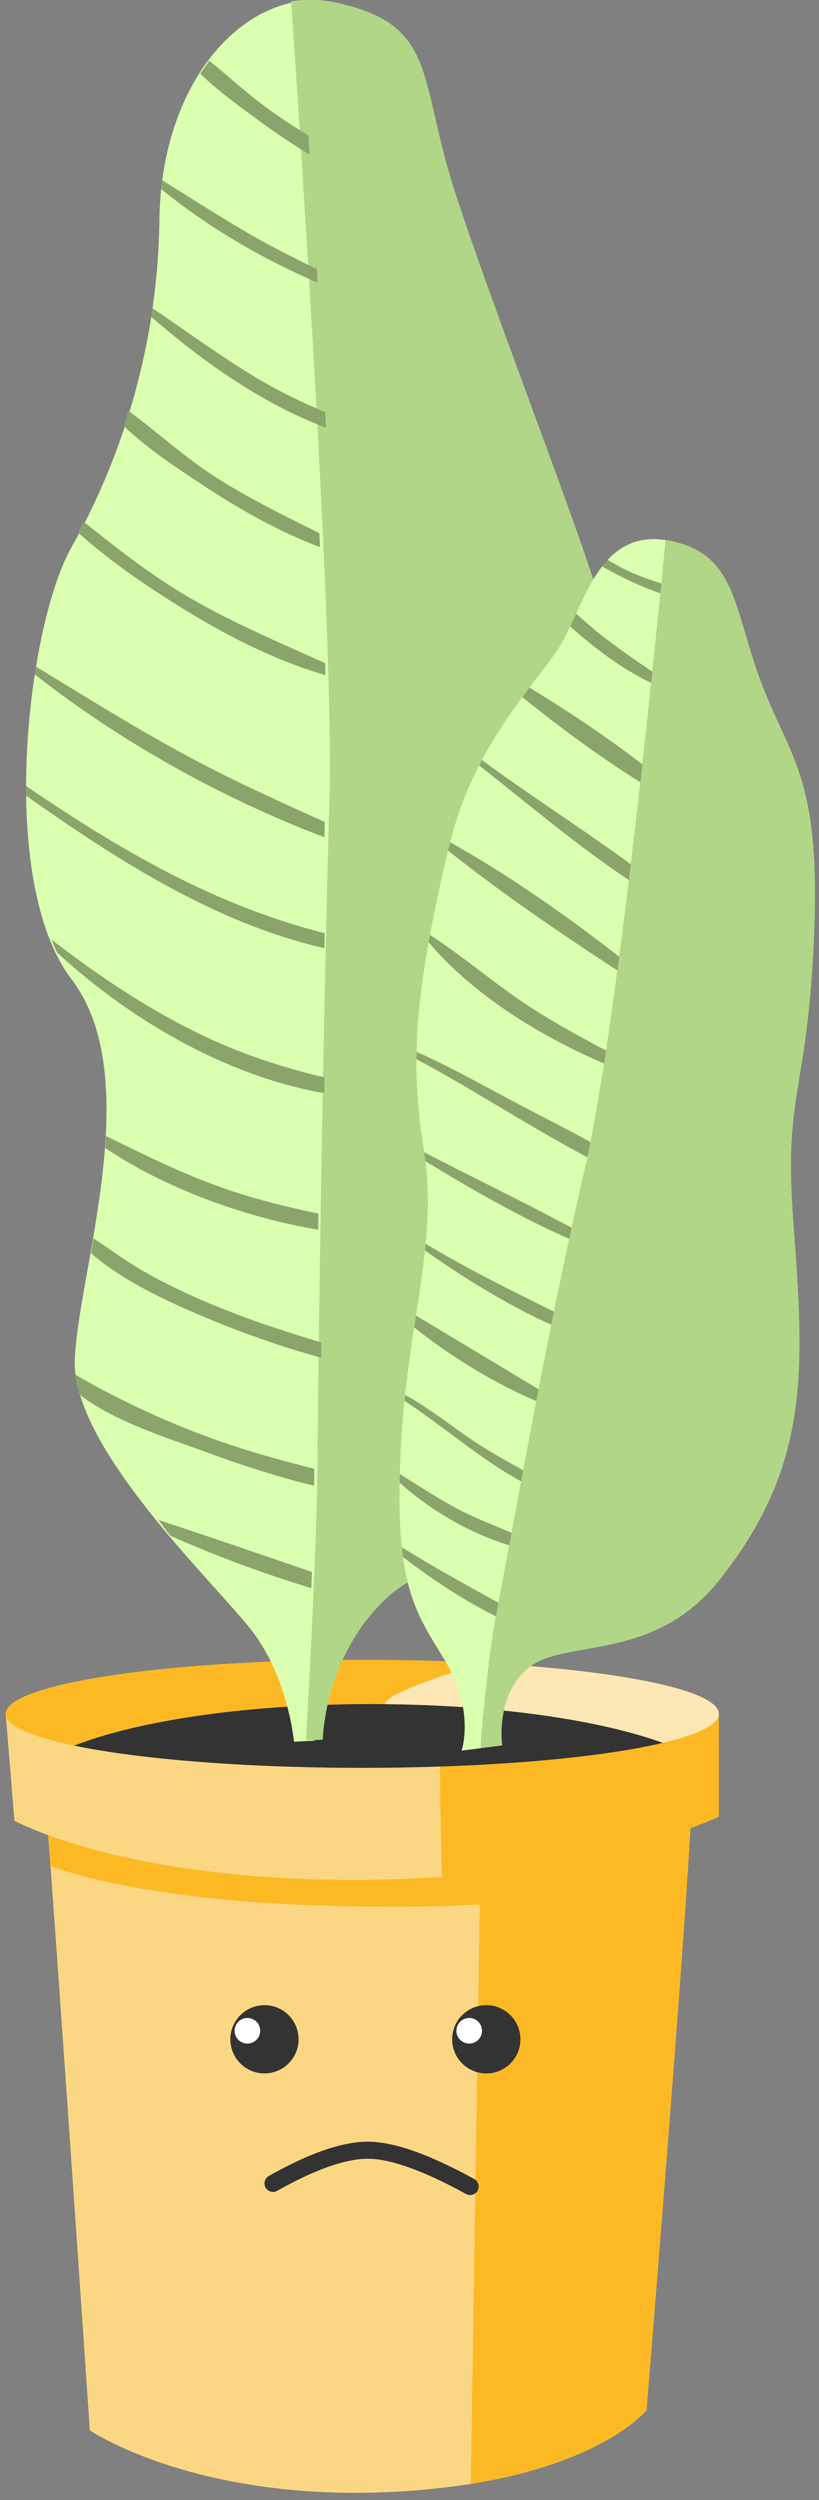 <?xml version="1.0" encoding="UTF-8"?>
<svg width="96px" height="293px" viewBox="0 0 96 293" version="1.1" xmlns="http://www.w3.org/2000/svg" xmlns:xlink="http://www.w3.org/1999/xlink">
    <rect x="0" y="0" width="96" height="293" fill="#808080" stroke="none"/>
    <!-- Generator: Sketch 55.1 (78136) - https://sketchapp.com -->
    <title>Group 31</title>
    <desc>Created with Sketch.</desc>
    <g id="Page-1" stroke="none" stroke-width="1" fill="none" fill-rule="evenodd">
        <g id="Group-31" transform="translate(0.667, -0.019)">
            <path d="M4.599,210.643 C4.891,211.779 9.864,284.848 9.864,284.848 C9.864,284.848 22.153,293.202 45.267,292.062 C68.381,290.921 75.109,282.493 75.109,282.493 C75.109,282.493 81.254,207.854 80.376,208.393 C79.498,208.932 42.53,212.491 42.53,212.491 L4.599,210.643" id="Fill-190-Copy-12" fill="#FCD783"></path>
            <path d="M75.109,282.493 C75.109,282.493 81.254,207.854 80.376,208.393 C79.891,208.692 68.342,209.915 58.128,210.948 L55.59,222.024 L54.514,291.118 C70.225,288.598 75.109,282.493 75.109,282.493" id="Fill-191-Copy-12" fill="#FCB924"></path>
            <path d="M80.434,208.533 C80.4,208.451 80.376,208.393 80.376,208.393 C79.498,208.932 42.53,212.491 42.53,212.491 L4.599,210.643 C4.656,210.868 4.899,213.936 5.251,218.697 C9.598,220.398 20.775,222.872 37.264,223.362 C64.016,224.155 73.144,221.094 80.059,217.642 C80.371,212.647 80.529,209.24 80.434,208.533" id="Fill-192-Copy-5" fill="#FCB924"></path>
            <path d="M5.68434189e-14,200.872 L1.024,213.399 C1.024,213.399 14.522,220.874 43.887,220.3 C69.393,219.802 83.59,212.923 83.59,212.923 L83.59,200.872 L5.68434189e-14,200.872" id="Fill-193-Copy-12" fill="#FCD783"></path>
            <path d="M83.59,200.872 L60.184,200.872 L50.909,205.444 C50.909,205.444 50.909,213.813 51.149,219.974 C72.069,218.5 83.59,212.923 83.59,212.923 L83.59,200.872" id="Fill-194-Copy-12" fill="#FCB924"></path>
            <path d="M77.035,204.276 C81.179,203.292 83.59,202.125 83.59,200.872 C83.59,197.373 64.877,194.537 41.795,194.537 C18.712,194.537 5.68434189e-14,197.373 5.68434189e-14,200.872 C5.68434189e-14,202.267 2.982,203.556 8.025,204.603 C15.495,201.669 28.351,199.731 42.965,199.731 C57.028,199.731 69.46,201.526 77.035,204.276" id="Fill-195-Copy-12" fill="#FCB924"></path>
            <path d="M77.035,204.276 C69.46,201.526 57.028,199.731 42.965,199.731 C28.351,199.731 15.495,201.669 8.025,204.603 C15.626,206.18 27.917,207.206 41.795,207.206 C56.608,207.206 69.612,206.036 77.035,204.276" id="Fill-196-Copy-12" fill="#333333"></path>
            <path d="M83.59,200.872 C83.59,198.125 72.048,195.787 55.915,194.909 C50.023,196.699 44.563,198.651 44.442,199.741 L44.442,199.742 C57.894,199.864 69.727,201.623 77.035,204.276 C81.179,203.292 83.59,202.125 83.59,200.872" id="Fill-197-Copy-12" fill="#FDE7B4"></path>
            <path d="M38.947,94.155 C39.518,75.433 35.621,17.035 34.454,0.142 C25.193,1.601 18.196,12.196 18.022,25.688 C17.816,41.729 12.948,54.922 7.72,64.142 C2.49,73.361 -1.042,103.298 7.726,114.801 C16.492,126.302 8.506,149.058 8.102,159.364 C7.698,169.669 24.501,185.527 28.813,191.08 C33.127,196.633 33.791,204.142 33.791,204.142 L36.194,204.021 C36.713,195.006 37.51,179.783 37.564,170.409 C37.647,156.433 38.279,116.13 38.947,94.155" id="Fill-218-Copy-4" fill="#DAFFAF"></path>
            <path d="M44.779,187.187 C52.278,180.29 75.763,179.685 69.495,138.057 C63.227,96.43 72.755,79.913 69.156,68.774 C65.559,57.636 57.059,36.007 52.691,22.592 C48.324,9.177 50.71,2.994 38.915,0.364 C37.034,-0.055 35.204,-0.103 33.454,0.172 C34.621,17.061 38.518,75.445 37.947,94.161 C37.279,116.131 36.647,156.424 36.564,170.397 C36.51,179.769 35.713,194.987 35.194,204 L37.172,203.9 C37.172,203.9 37.279,194.084 44.779,187.187" id="Fill-219-Copy-4" fill="#B2D687"></path>
            <path d="M35.629,18.142 C35.581,17.385 35.533,16.645 35.486,15.914 C33.897,14.929 32.334,13.915 30.826,12.827 C28.398,11.076 26.198,9.028 23.87,7.142 C23.503,7.631 23.148,8.14 22.81,8.671 C24.901,10.681 27.394,12.491 29.649,14.134 C31.568,15.531 33.556,16.889 35.629,18.142" id="Fill-220-Copy-4" fill="#8BA46C"></path>
            <path d="M36.467,31.567 C34.143,30.424 31.831,29.263 29.583,28.007 C25.724,25.85 22.081,23.451 18.354,21.142 C18.31,21.487 18.268,21.833 18.232,22.182 C23.518,26.491 29.916,30.304 36.559,33.142 C36.528,32.614 36.498,32.09 36.467,31.567" id="Fill-221-Copy-4" fill="#8BA46C"></path>
            <path d="M37.443,48.315 C34.63,47.139 31.904,45.815 29.274,44.228 C25.087,41.703 21.212,38.853 17.201,36.142 C17.153,36.478 17.114,36.819 17.063,37.151 C22.822,42.156 29.833,47.252 37.54,50.142 C37.508,49.534 37.476,48.924 37.443,48.315" id="Fill-222-Copy-4" fill="#8BA46C"></path>
            <path d="M36.834,64.142 C36.811,63.596 36.788,63.047 36.765,62.496 C32.612,60.438 28.463,58.414 24.575,55.918 C20.962,53.601 17.794,50.679 14.364,48.142 C14.192,48.75 14.016,49.353 13.834,49.946 C16.6,52.582 20.055,54.869 23.068,56.85 C27.328,59.651 31.93,62.293 36.834,64.142" id="Fill-223-Copy-4" fill="#8BA46C"></path>
            <path d="M37.477,79.142 C37.465,78.679 37.451,78.211 37.437,77.737 C31.7,75.149 25.961,72.746 20.603,69.505 C16.459,66.998 12.796,64.072 9.107,61.142 C8.897,61.573 8.688,62 8.477,62.417 C11.724,65.369 15.467,67.982 19.151,70.333 C24.683,73.862 30.92,77.245 37.477,79.142" id="Fill-224-Copy-4" fill="#8BA46C"></path>
            <path d="M37.404,96.362 C32.224,94.018 27.044,91.682 22.052,89.029 C15.679,85.641 9.649,81.858 3.546,78.142 C3.497,78.445 3.449,78.749 3.404,79.056 C13.155,86.728 25.116,93.503 37.355,98.142 C37.371,97.537 37.387,96.947 37.404,96.362" id="Fill-225-Copy-4" fill="#8BA46C"></path>
            <path d="M37.394,109.388 C24.526,106.139 13.394,99.641 2.394,92.142 C2.395,92.523 2.403,92.9 2.409,93.278 C12.55,100.453 24.376,108.191 37.356,111.142 C37.368,110.552 37.381,109.97 37.394,109.388" id="Fill-226-Copy-4" fill="#8BA46C"></path>
            <path d="M37.369,126.29 C32.623,125.162 28.015,123.676 23.569,121.593 C16.979,118.508 11.002,114.472 5.369,110.142 C5.573,110.663 5.789,111.167 6.016,111.653 C14.337,119.295 25.452,126.032 37.337,128.142 C37.348,127.524 37.358,126.908 37.369,126.29" id="Fill-227-Copy-4" fill="#8BA46C"></path>
            <path d="M36.66,142.25 C33.257,141.535 29.889,140.724 26.578,139.627 C21.301,137.88 16.557,135.513 11.747,133.142 C11.724,133.612 11.694,134.083 11.66,134.556 C18.494,139.165 27.682,142.617 36.63,144.142 C36.639,143.515 36.65,142.886 36.66,142.25" id="Fill-228-Copy-4" fill="#8BA46C"></path>
            <path d="M36.971,159.142 C36.977,158.557 36.984,157.963 36.992,157.355 C33.547,156.297 30.112,155.219 26.776,153.934 C23.164,152.543 19.64,150.979 16.344,149.115 C14.217,147.912 12.292,146.48 10.291,145.142 C10.193,145.731 10.093,146.314 9.992,146.891 C13.889,150.283 19.487,152.806 24.169,154.737 C28.301,156.441 32.587,157.918 36.971,159.142" id="Fill-229-Copy-4" fill="#8BA46C"></path>
            <path d="M36.143,174.142 C36.156,173.46 36.167,172.799 36.177,172.157 C32.852,171.323 29.547,170.429 26.298,169.334 C19.787,167.14 13.894,164.437 8.177,161.142 C8.26,161.887 8.411,162.654 8.631,163.439 C12.691,166.617 19.059,168.575 23.575,170.232 C27.62,171.716 31.834,173.094 36.143,174.142" id="Fill-230-Copy-4" fill="#8BA46C"></path>
            <path d="M17.89,178.142 C18.355,178.767 18.82,179.384 19.286,179.991 C24.594,182.355 30.178,184.437 35.817,186.142 C35.841,185.51 35.866,184.881 35.89,184.251 C29.904,182.177 23.896,180.141 17.89,178.142" id="Fill-231-Copy-4" fill="#8BA46C"></path>
            <path d="M67.895,136.94 C71.523,121.236 75.758,79.875 77.365,63.308 C69.055,62.065 67.694,71.912 64.562,76.365 C60.428,82.243 54.502,88.168 51.744,100.114 C47.976,116.441 47.349,124.173 49.026,134.868 C50.704,145.564 47.218,154.751 46.391,168.459 C45.352,185.669 47.904,188.725 51.48,194.61 C55.057,200.494 53.44,205.191 53.44,205.191 L55.679,204.901 C56.01,200.136 56.615,193.698 57.684,188.25 C59.657,178.182 63.311,156.781 67.895,136.94" id="Fill-232-Copy-5" fill="#DAFFAF"></path>
            <path d="M61.643,195.226 C65.976,192.174 76.081,194.663 83.561,185.308 C94.388,171.77 93.617,160.499 92.329,143.277 C91.181,127.916 93.91,128.538 94.741,110.055 C95.571,91.572 92.153,89.169 88.789,80.603 C85.426,72.035 85.842,65.683 79.025,63.678 C78.442,63.507 77.891,63.387 77.365,63.308 C75.758,79.875 71.523,121.236 67.895,136.94 C63.311,156.781 59.657,178.182 57.684,188.25 C56.615,193.698 56.01,200.136 55.679,204.901 L58.199,204.573 C58.199,204.573 57.31,198.278 61.643,195.226" id="Fill-233-Copy-5" fill="#B2D687"></path>
            <path d="M73.079,66.99 C72.208,66.594 71.387,66.112 70.561,65.644 C70.336,65.886 70.122,66.143 69.915,66.41 C72.131,67.646 74.36,68.736 76.748,69.562 C76.787,69.172 76.827,68.781 76.864,68.405 C75.583,67.99 74.31,67.551 73.079,66.99" id="Fill-234-Copy-5" fill="#8BA46C"></path>
            <path d="M66.86,71.954 C66.629,72.461 66.401,72.962 66.173,73.447 C69.081,76.024 72.139,78.338 75.668,80.066 C75.715,79.62 75.761,79.181 75.807,78.743 C73.714,77.328 71.633,75.887 69.654,74.333 C68.72,73.6 67.814,72.74 66.86,71.954" id="Fill-235-Copy-5" fill="#8BA46C"></path>
            <path d="M60.57,81.726 C64.941,85.276 69.604,88.685 74.399,91.708 C74.478,91.004 74.558,90.301 74.635,89.604 C70.422,86.368 65.931,83.355 61.4,80.614 C61.126,80.979 60.849,81.35 60.57,81.726" id="Fill-236-Copy-5" fill="#8BA46C"></path>
            <path d="M55.5,89.725 C61.258,94.26 66.927,99.082 73.06,103.166 C73.136,102.552 73.209,101.936 73.283,101.321 C67.567,97.12 61.522,93.299 55.821,89.096 C55.713,89.301 55.607,89.515 55.5,89.725" id="Fill-237-Copy-5" fill="#8BA46C"></path>
            <path d="M51.849,99.704 C58.137,104.697 64.918,109.338 71.712,113.761 C71.783,113.228 71.854,112.688 71.925,112.15 C65.64,107.255 58.981,102.598 52.099,98.724 C52.014,99.048 51.929,99.371 51.849,99.704" id="Fill-238-Copy-5" fill="#8BA46C"></path>
            <path d="M49.736,109.595 C49.683,109.883 49.632,110.166 49.58,110.448 C54.657,116.475 62.451,121.38 70.145,124.661 C70.224,124.161 70.302,123.661 70.379,123.149 C67.673,121.722 64.993,120.247 62.397,118.636 C57.967,115.887 54.09,112.412 49.736,109.595" id="Fill-239-Copy-5" fill="#8BA46C"></path>
            <path d="M48.16,123.3 C48.154,123.586 48.151,123.869 48.149,124.153 C54.929,127.776 61.374,132.049 68.182,135.646 C68.304,135.079 68.426,134.489 68.549,133.871 C65.347,132.105 62.057,130.466 58.85,128.757 C55.328,126.88 51.826,124.907 48.16,123.3" id="Fill-240-Copy-5" fill="#8BA46C"></path>
            <path d="M49.184,136.088 C54.61,139.419 60.224,142.64 66.053,145.212 C66.146,144.778 66.24,144.343 66.335,143.908 C60.648,140.844 54.787,138.044 49.05,135.054 C49.102,135.401 49.142,135.744 49.184,136.088" id="Fill-241-Copy-5" fill="#8BA46C"></path>
            <path d="M49.148,146.576 C53.816,149.849 58.731,152.915 63.958,155.282 C64.061,154.769 64.165,154.254 64.27,153.738 C59.177,151.228 54.1,148.714 49.221,145.782 C49.195,146.047 49.176,146.311 49.148,146.576" id="Fill-242-Copy-5" fill="#8BA46C"></path>
            <path d="M47.885,155.581 C52.185,159.03 57.185,162.066 62.198,164.235 C62.288,163.77 62.378,163.305 62.469,162.835 C57.68,159.955 52.886,157.08 48.096,154.199 C48.025,154.656 47.955,155.117 47.885,155.581" id="Fill-243-Copy-5" fill="#8BA46C"></path>
            <path d="M46.812,163.497 C46.788,163.725 46.768,163.963 46.744,164.195 C51.475,167.301 55.536,170.949 60.421,173.641 C60.501,173.207 60.583,172.771 60.666,172.327 C58.913,171.375 57.178,170.395 55.497,169.32 C52.551,167.434 49.891,165.161 46.812,163.497" id="Fill-244-Copy-5" fill="#8BA46C"></path>
            <path d="M46.196,172.778 C46.186,173.117 46.181,173.446 46.175,173.772 C49.684,176.966 54.43,179.747 59.031,181.123 C59.12,180.647 59.211,180.158 59.303,179.661 C57.174,178.749 55.007,177.934 52.948,176.846 C50.614,175.614 48.438,174.151 46.196,172.778" id="Fill-245-Copy-5" fill="#8BA46C"></path>
            <path d="M46.569,182.497 C49.953,185.102 53.617,187.527 57.465,189.451 C57.537,189.05 57.606,188.643 57.684,188.25 C57.708,188.123 57.734,187.987 57.76,187.856 C53.943,185.753 50.141,183.668 46.433,181.357 C46.474,181.75 46.519,182.131 46.569,182.497" id="Fill-246-Copy-5" fill="#8BA46C"></path>
            <circle id="Oval-Copy-36" fill="#333333" cx="30.333" cy="239.019" r="4"></circle>
            <circle id="Oval-Copy-37" fill="#333333" cx="56.333" cy="239.019" r="4"></circle>
            <circle id="Oval-Copy-25" stroke="#FFFFFF" fill="#FFFFFF" cx="28.333" cy="238.019" r="1"></circle>
            <circle id="Oval-Copy-24" stroke="#FFFFFF" fill="#FFFFFF" cx="54.333" cy="238.019" r="1"></circle>
            <path d="M31.333,255.907 C35.922,253.315 39.631,252.019 42.458,252.019 C45.285,252.019 49.279,253.436 54.442,256.271" id="Line-Copy-12" stroke="#333333" stroke-width="2" stroke-linecap="round"></path>
        </g>
    </g>
</svg>
